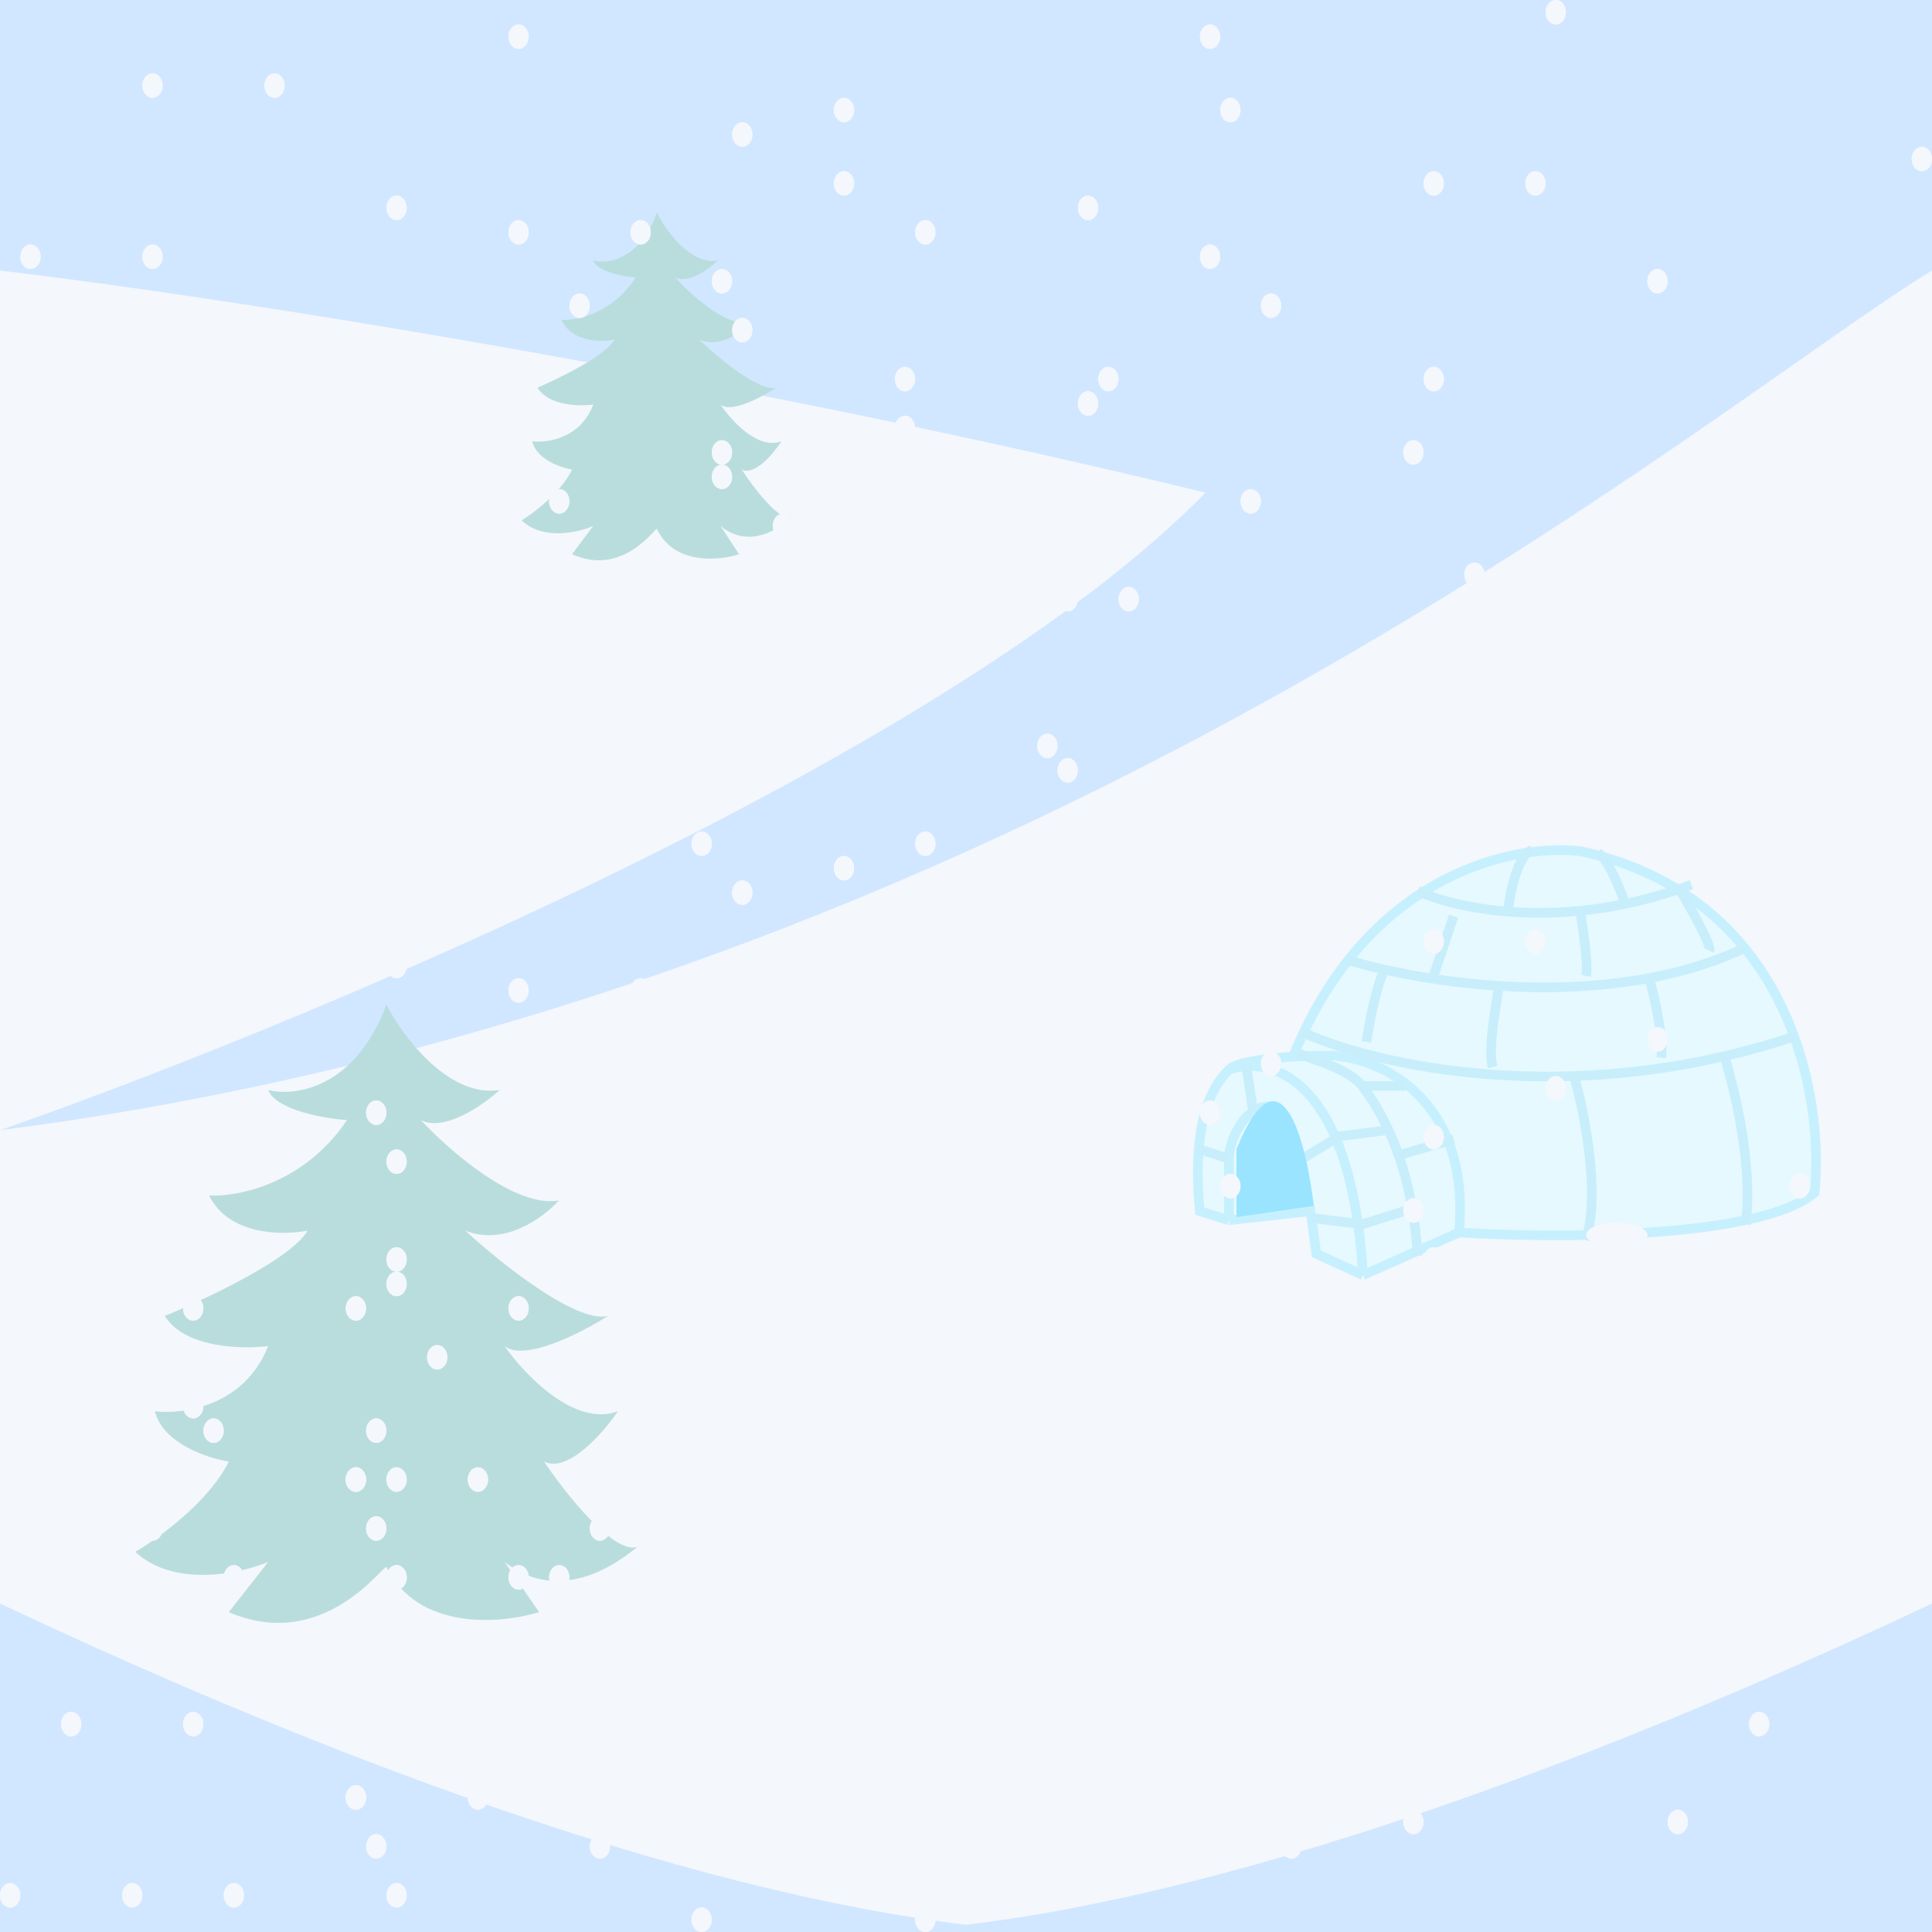 <svg width="100" height="100" viewBox="0 0 100 100" fill="none" xmlns="http://www.w3.org/2000/svg">
<path d="M0 0H100V100H0V0Z" fill="#D1E7FF"/>
<path d="M100 38.5C83.73 27.917 25.9 17.123 0 14V100L100 99.5V38.5Z" fill="#F4F7FC"/>
<path d="M98.039 50L0 58.5C17.167 52.5 54.2 36.9 65 22.5L93 34.5C93 53.5 91.177 43.5 98.039 50Z" fill="#D1E7FF"/>
<path d="M0 58.5C52.766 51.676 88.653 20.93 100 14V100H0V58.5Z" fill="#F4F7FC"/>
<path d="M44.118 100C55.392 100 74.51 95.017 100 83V100H44.118Z" fill="#D1E7FF"/>
<path d="M55.882 100C44.608 100 25.49 95.017 0 83V100H55.882Z" fill="#D1E7FF"/>
<path d="M37.157 13.485C35.729 13.719 34.458 11.926 34 11C33.122 13.456 31.438 13.68 30.706 13.485C30.925 14.07 32.261 14.313 32.902 14.362C31.694 16.233 29.837 16.603 29.059 16.555C29.608 17.724 31.118 17.724 31.804 17.578C31.365 18.396 28.967 19.576 27.823 20.063C28.372 20.998 29.974 21.037 30.706 20.94C30.047 22.694 28.327 22.938 27.549 22.84C27.769 23.776 29.013 24.204 29.608 24.302C29.059 25.471 27.64 26.543 27 26.933C28.098 27.985 29.928 27.566 30.706 27.225L29.608 28.687C32.216 29.857 33.863 27.372 34 27.372C34.878 29.243 37.203 29.028 38.255 28.687L37.294 27.225C39.078 28.687 40.926 26.804 41 26.787C40.341 27.021 38.987 25.228 38.392 24.302C39.051 24.653 40.039 23.474 40.451 22.84C39.243 23.308 37.843 21.768 37.294 20.94C37.843 21.408 39.444 20.55 40.176 20.063C39.298 20.297 37.157 18.504 36.196 17.578C37.294 18.046 38.392 17.188 38.804 16.701C37.596 16.935 35.739 15.239 34.961 14.362C35.62 14.713 36.699 13.924 37.157 13.485Z" fill="#B9DDDD"/>
<path d="M75.523 63.791L70.547 66L68.134 64.895L67.832 62.686L63.609 63.16L62.101 62.686C61.708 58.577 62.511 56.418 63.609 55.379C63.729 55.182 64.576 54.83 66.927 54.694C70.788 45.144 78.489 43.63 81.858 44.066C92.716 46.465 94.425 56.848 93.922 61.739C91.027 64.138 80.45 64.106 75.523 63.791Z" fill="#E6F9FF"/>
<path d="M70.547 66L75.523 63.791M70.547 66L68.134 64.895L67.832 62.686M70.547 66C69.943 55.649 65.67 54.606 63.609 55.379M75.523 63.791C80.45 64.106 91.027 64.138 93.922 61.739C94.425 56.848 92.716 46.465 81.858 44.066C78.489 43.63 70.788 45.144 66.927 54.694M75.523 63.791C76.127 56.848 71.451 54.797 69.038 54.639C68.228 54.639 67.528 54.659 66.927 54.694M63.609 63.16L62.101 62.686C61.708 58.577 62.511 56.418 63.609 55.379M63.609 63.16L67.832 62.686M63.609 63.16V60.004C63.609 58.11 66.173 55.112 67.229 59.688L67.832 62.686M63.609 55.379C63.729 55.182 64.576 54.83 66.927 54.694" stroke="#C7F0FE" stroke-width="0.5"/>
<path d="M73.372 46.116C74.266 46.534 75.905 47.015 78.045 47.185M87.548 45.791C87.339 45.869 87.131 45.943 86.925 46.014M84.121 46.785C83.861 46.02 83.217 44.423 82.719 44.163M84.121 46.785C83.314 46.953 82.534 47.069 81.784 47.143M84.121 46.785C85.026 46.597 85.964 46.344 86.925 46.014M78.045 47.185C78.149 46.232 78.544 44.261 79.291 44M78.045 47.185C79.166 47.274 80.424 47.278 81.784 47.143M81.784 47.143C81.94 48.049 82.22 49.991 82.096 50.512M86.925 46.014C87.496 46.971 88.607 48.949 88.482 49.209M69.789 49.698C70.314 49.858 70.941 50.026 71.651 50.186M90.352 49.047C88.781 49.795 87.09 50.303 85.367 50.627M85.367 50.627C85.626 51.565 86.115 53.702 85.99 54.744M85.367 50.627C82.742 51.12 80.042 51.187 77.578 51.029M77.578 51.029C77.578 51.326 76.955 54.256 77.266 55.233M77.578 51.029C76.366 50.951 75.212 50.819 74.151 50.657M70.724 53.93C70.875 53.008 71.147 51.358 71.651 50.186M71.651 50.186C72.4 50.355 73.241 50.517 74.151 50.657M74.151 50.657L75.241 47.419M67.452 53.442C69.84 54.531 74.99 55.917 81.472 55.696M93 53.605C91.736 54.031 90.487 54.382 89.261 54.667M89.261 54.667C89.417 55.233 90.819 59.791 90.352 63.372M89.261 54.667C86.528 55.304 83.906 55.613 81.472 55.696M81.472 55.696C81.992 57.495 82.843 61.712 82.096 64.186M67.167 54.5C67.686 54.772 69.78 55.271 70.505 56.209M73.372 65C73.323 64.127 73.228 63.314 73.098 62.558M71.867 58.488L69.322 58.814L67.452 59.953M71.867 58.488C72.053 58.891 72.229 59.325 72.391 59.791M71.867 58.488C71.445 57.571 70.973 56.816 70.505 56.209M72.391 59.791L75.241 58.977M72.391 59.791C72.677 60.611 72.921 61.532 73.098 62.558M70.505 56.209H72.735M73.098 62.558L70.505 63.372L67.92 63.047M64.493 55.07L64.87 57.588M62 59.465L63.558 59.953" stroke="#C8EEFB" stroke-width="0.5"/>
<path d="M64 59.483C66.286 53.857 67.619 59.093 68 62.414L64 63V59.483Z" fill="#9AE4FF"/>
<path d="M25.863 56.418C23.212 56.834 20.85 53.646 20 52C18.369 56.366 15.242 56.764 13.882 56.418C14.29 57.457 16.771 57.89 17.961 57.977C15.718 61.303 12.268 61.962 10.823 61.875C11.843 63.954 14.647 63.954 15.922 63.694C15.106 65.149 10.654 67.245 8.529 68.112C9.549 69.775 12.523 69.844 13.882 69.671C12.659 72.789 9.464 73.222 8.02 73.049C8.427 74.712 10.739 75.475 11.843 75.648C10.823 77.727 8.19 79.632 7 80.325C9.039 82.196 12.438 81.451 13.882 80.845L11.843 83.444C16.686 85.523 19.745 81.105 20 81.105C21.631 84.431 25.948 84.05 27.902 83.444L26.118 80.845C29.431 83.444 32.862 80.097 33 80.066C31.776 80.481 29.261 77.294 28.157 75.648C29.38 76.271 31.216 74.175 31.98 73.049C29.737 73.881 27.137 71.143 26.118 69.671C27.137 70.502 30.111 68.978 31.471 68.112C29.839 68.528 25.863 65.34 24.078 63.694C26.118 64.525 28.157 63.001 28.922 62.135C26.678 62.55 23.229 59.536 21.784 57.977C23.008 58.601 25.013 57.197 25.863 56.418Z" fill="#B9DDDD"/>
<ellipse cx="7.895" cy="60.127" rx="0.526" ry="0.633" fill="#F4F7FC"/>
<ellipse cx="7.895" cy="60.127" rx="0.526" ry="0.633" fill="#F4F7FC"/>
<ellipse cx="11.053" cy="74.051" rx="0.526" ry="0.633" fill="#F4F7FC"/>
<ellipse cx="11.053" cy="74.051" rx="0.526" ry="0.633" fill="#F4F7FC"/>
<ellipse cx="26.842" cy="67.722" rx="0.526" ry="0.633" fill="#F4F7FC"/>
<ellipse cx="26.842" cy="67.722" rx="0.526" ry="0.633" fill="#F4F7FC"/>
<ellipse cx="20.526" cy="81.645" rx="0.526" ry="0.633" fill="#F4F7FC"/>
<ellipse cx="20.526" cy="81.645" rx="0.526" ry="0.633" fill="#F4F7FC"/>
<ellipse cx="3.684" cy="89.24" rx="0.526" ry="0.633" fill="#F4F7FC"/>
<ellipse cx="3.684" cy="89.24" rx="0.526" ry="0.633" fill="#F4F7FC"/>
<ellipse cx="1.579" cy="79.114" rx="0.526" ry="0.633" fill="#F4F7FC"/>
<ellipse cx="1.579" cy="79.114" rx="0.526" ry="0.633" fill="#F4F7FC"/>
<ellipse cx="1.579" cy="68.987" rx="0.526" ry="0.633" fill="#F4F7FC"/>
<ellipse cx="1.579" cy="68.987" rx="0.526" ry="0.633" fill="#F4F7FC"/>
<ellipse cx="18.421" cy="93.038" rx="0.526" ry="0.633" fill="#F4F7FC"/>
<ellipse cx="18.421" cy="93.038" rx="0.526" ry="0.633" fill="#F4F7FC"/>
<ellipse cx="10" cy="84.177" rx="0.526" ry="0.633" fill="#F4F7FC"/>
<ellipse cx="10" cy="84.177" rx="0.526" ry="0.633" fill="#F4F7FC"/>
<ellipse cx="0.526" cy="98.101" rx="0.526" ry="0.633" fill="#F4F7FC"/>
<ellipse cx="0.526" cy="98.101" rx="0.526" ry="0.633" fill="#F4F7FC"/>
<ellipse cx="12.105" cy="98.101" rx="0.526" ry="0.633" fill="#F4F7FC"/>
<ellipse cx="12.105" cy="98.101" rx="0.526" ry="0.633" fill="#F4F7FC"/>
<ellipse cx="18.421" cy="93.038" rx="0.526" ry="0.633" fill="#F4F7FC"/>
<ellipse cx="18.421" cy="93.038" rx="0.526" ry="0.633" fill="#F4F7FC"/>
<ellipse cx="14.21" cy="60.127" rx="0.526" ry="0.633" fill="#F4F7FC"/>
<ellipse cx="14.21" cy="60.127" rx="0.526" ry="0.633" fill="#F4F7FC"/>
<ellipse cx="19.474" cy="74.051" rx="0.526" ry="0.633" fill="#F4F7FC"/>
<ellipse cx="19.474" cy="74.051" rx="0.526" ry="0.633" fill="#F4F7FC"/>
<ellipse cx="33.158" cy="67.722" rx="0.526" ry="0.633" fill="#F4F7FC"/>
<ellipse cx="33.158" cy="67.722" rx="0.526" ry="0.633" fill="#F4F7FC"/>
<ellipse cx="26.842" cy="81.645" rx="0.526" ry="0.633" fill="#F4F7FC"/>
<ellipse cx="26.842" cy="81.645" rx="0.526" ry="0.633" fill="#F4F7FC"/>
<ellipse cx="10" cy="89.24" rx="0.526" ry="0.633" fill="#F4F7FC"/>
<ellipse cx="10" cy="89.24" rx="0.526" ry="0.633" fill="#F4F7FC"/>
<ellipse cx="7.895" cy="79.114" rx="0.526" ry="0.633" fill="#F4F7FC"/>
<ellipse cx="7.895" cy="79.114" rx="0.526" ry="0.633" fill="#F4F7FC"/>
<ellipse cx="7.895" cy="68.987" rx="0.526" ry="0.633" fill="#F4F7FC"/>
<ellipse cx="7.895" cy="68.987" rx="0.526" ry="0.633" fill="#F4F7FC"/>
<ellipse cx="18.421" cy="84.177" rx="0.526" ry="0.633" fill="#F4F7FC"/>
<ellipse cx="18.421" cy="84.177" rx="0.526" ry="0.633" fill="#F4F7FC"/>
<ellipse cx="6.842" cy="98.101" rx="0.526" ry="0.633" fill="#F4F7FC"/>
<ellipse cx="6.842" cy="98.101" rx="0.526" ry="0.633" fill="#F4F7FC"/>
<ellipse cx="20.526" cy="98.101" rx="0.526" ry="0.633" fill="#F4F7FC"/>
<ellipse cx="20.526" cy="98.101" rx="0.526" ry="0.633" fill="#F4F7FC"/>
<ellipse cx="24.737" cy="93.038" rx="0.526" ry="0.633" fill="#F4F7FC"/>
<ellipse cx="24.737" cy="93.038" rx="0.526" ry="0.633" fill="#F4F7FC"/>
<ellipse cx="26.842" cy="57.595" rx="0.526" ry="0.633" fill="#F4F7FC"/>
<ellipse cx="26.842" cy="57.595" rx="0.526" ry="0.633" fill="#F4F7FC"/>
<ellipse cx="30" cy="71.519" rx="0.526" ry="0.633" fill="#F4F7FC"/>
<ellipse cx="30" cy="71.519" rx="0.526" ry="0.633" fill="#F4F7FC"/>
<ellipse cx="43.684" cy="65.19" rx="0.526" ry="0.633" fill="#F4F7FC"/>
<ellipse cx="43.684" cy="65.19" rx="0.526" ry="0.633" fill="#F4F7FC"/>
<ellipse cx="37.368" cy="79.114" rx="0.526" ry="0.633" fill="#F4F7FC"/>
<ellipse cx="37.368" cy="79.114" rx="0.526" ry="0.633" fill="#F4F7FC"/>
<ellipse cx="22.631" cy="86.709" rx="0.526" ry="0.633" fill="#F4F7FC"/>
<ellipse cx="22.631" cy="86.709" rx="0.526" ry="0.633" fill="#F4F7FC"/>
<ellipse cx="20.526" cy="76.582" rx="0.526" ry="0.633" fill="#F4F7FC"/>
<ellipse cx="20.526" cy="76.582" rx="0.526" ry="0.633" fill="#F4F7FC"/>
<ellipse cx="20.526" cy="66.456" rx="0.526" ry="0.633" fill="#F4F7FC"/>
<ellipse cx="20.526" cy="66.456" rx="0.526" ry="0.633" fill="#F4F7FC"/>
<ellipse cx="28.947" cy="81.645" rx="0.526" ry="0.633" fill="#F4F7FC"/>
<ellipse cx="28.947" cy="81.645" rx="0.526" ry="0.633" fill="#F4F7FC"/>
<ellipse cx="19.474" cy="95.57" rx="0.526" ry="0.633" fill="#F4F7FC"/>
<ellipse cx="19.474" cy="95.57" rx="0.526" ry="0.633" fill="#F4F7FC"/>
<ellipse cx="31.053" cy="95.57" rx="0.526" ry="0.633" fill="#F4F7FC"/>
<ellipse cx="31.053" cy="95.57" rx="0.526" ry="0.633" fill="#F4F7FC"/>
<ellipse cx="35.263" cy="90.506" rx="0.526" ry="0.633" fill="#F4F7FC"/>
<ellipse cx="35.263" cy="90.506" rx="0.526" ry="0.633" fill="#F4F7FC"/>
<ellipse cx="43.684" cy="61.392" rx="0.526" ry="0.633" fill="#F4F7FC"/>
<ellipse cx="43.684" cy="61.392" rx="0.526" ry="0.633" fill="#F4F7FC"/>
<ellipse cx="46.842" cy="75.316" rx="0.526" ry="0.633" fill="#F4F7FC"/>
<ellipse cx="46.842" cy="75.316" rx="0.526" ry="0.633" fill="#F4F7FC"/>
<ellipse cx="62.632" cy="68.987" rx="0.526" ry="0.633" fill="#F4F7FC"/>
<ellipse cx="62.632" cy="68.987" rx="0.526" ry="0.633" fill="#F4F7FC"/>
<ellipse cx="56.316" cy="82.911" rx="0.526" ry="0.633" fill="#F4F7FC"/>
<ellipse cx="56.316" cy="82.911" rx="0.526" ry="0.633" fill="#F4F7FC"/>
<ellipse cx="39.474" cy="90.506" rx="0.526" ry="0.633" fill="#F4F7FC"/>
<ellipse cx="39.474" cy="90.506" rx="0.526" ry="0.633" fill="#F4F7FC"/>
<ellipse cx="37.368" cy="80.38" rx="0.526" ry="0.633" fill="#F4F7FC"/>
<ellipse cx="37.368" cy="80.38" rx="0.526" ry="0.633" fill="#F4F7FC"/>
<ellipse cx="37.368" cy="70.253" rx="0.526" ry="0.633" fill="#F4F7FC"/>
<ellipse cx="37.368" cy="70.253" rx="0.526" ry="0.633" fill="#F4F7FC"/>
<ellipse cx="45.789" cy="85.443" rx="0.526" ry="0.633" fill="#F4F7FC"/>
<ellipse cx="45.789" cy="85.443" rx="0.526" ry="0.633" fill="#F4F7FC"/>
<ellipse cx="36.316" cy="99.367" rx="0.526" ry="0.633" fill="#F4F7FC"/>
<ellipse cx="36.316" cy="99.367" rx="0.526" ry="0.633" fill="#F4F7FC"/>
<ellipse cx="47.895" cy="99.367" rx="0.526" ry="0.633" fill="#F4F7FC"/>
<ellipse cx="47.895" cy="99.367" rx="0.526" ry="0.633" fill="#F4F7FC"/>
<ellipse cx="54.211" cy="94.304" rx="0.526" ry="0.633" fill="#F4F7FC"/>
<ellipse cx="54.211" cy="94.304" rx="0.526" ry="0.633" fill="#F4F7FC"/>
<ellipse cx="62.632" cy="57.595" rx="0.526" ry="0.633" fill="#F4F7FC"/>
<ellipse cx="62.632" cy="57.595" rx="0.526" ry="0.633" fill="#F4F7FC"/>
<ellipse cx="65.79" cy="71.519" rx="0.526" ry="0.633" fill="#F4F7FC"/>
<ellipse cx="65.79" cy="71.519" rx="0.526" ry="0.633" fill="#F4F7FC"/>
<ellipse cx="79.474" cy="65.19" rx="0.526" ry="0.633" fill="#F4F7FC"/>
<ellipse cx="79.474" cy="65.19" rx="0.526" ry="0.633" fill="#F4F7FC"/>
<ellipse cx="73.158" cy="79.114" rx="0.526" ry="0.633" fill="#F4F7FC"/>
<ellipse cx="73.158" cy="79.114" rx="0.526" ry="0.633" fill="#F4F7FC"/>
<ellipse cx="58.421" cy="86.709" rx="0.526" ry="0.633" fill="#F4F7FC"/>
<ellipse cx="58.421" cy="86.709" rx="0.526" ry="0.633" fill="#F4F7FC"/>
<ellipse cx="56.316" cy="76.582" rx="0.526" ry="0.633" fill="#F4F7FC"/>
<ellipse cx="56.316" cy="76.582" rx="0.526" ry="0.633" fill="#F4F7FC"/>
<ellipse cx="56.316" cy="66.456" rx="0.526" ry="0.633" fill="#F4F7FC"/>
<ellipse cx="56.316" cy="66.456" rx="0.526" ry="0.633" fill="#F4F7FC"/>
<ellipse cx="64.737" cy="81.645" rx="0.526" ry="0.633" fill="#F4F7FC"/>
<ellipse cx="64.737" cy="81.645" rx="0.526" ry="0.633" fill="#F4F7FC"/>
<ellipse cx="55.263" cy="95.57" rx="0.526" ry="0.633" fill="#F4F7FC"/>
<ellipse cx="55.263" cy="95.57" rx="0.526" ry="0.633" fill="#F4F7FC"/>
<ellipse cx="66.842" cy="95.57" rx="0.526" ry="0.633" fill="#F4F7FC"/>
<ellipse cx="66.842" cy="95.57" rx="0.526" ry="0.633" fill="#F4F7FC"/>
<ellipse cx="71.053" cy="90.506" rx="0.526" ry="0.633" fill="#F4F7FC"/>
<ellipse cx="71.053" cy="90.506" rx="0.526" ry="0.633" fill="#F4F7FC"/>
<ellipse cx="80.526" cy="56.329" rx="0.526" ry="0.633" fill="#F4F7FC"/>
<ellipse cx="80.526" cy="56.329" rx="0.526" ry="0.633" fill="#F4F7FC"/>
<ellipse cx="85.79" cy="70.253" rx="0.526" ry="0.633" fill="#F4F7FC"/>
<ellipse cx="85.79" cy="70.253" rx="0.526" ry="0.633" fill="#F4F7FC"/>
<ellipse cx="99.474" cy="63.924" rx="0.526" ry="0.633" fill="#F4F7FC"/>
<ellipse cx="99.474" cy="63.924" rx="0.526" ry="0.633" fill="#F4F7FC"/>
<ellipse cx="93.158" cy="77.848" rx="0.526" ry="0.633" fill="#F4F7FC"/>
<ellipse cx="93.158" cy="77.848" rx="0.526" ry="0.633" fill="#F4F7FC"/>
<ellipse cx="76.316" cy="85.443" rx="0.526" ry="0.633" fill="#F4F7FC"/>
<ellipse cx="76.316" cy="85.443" rx="0.526" ry="0.633" fill="#F4F7FC"/>
<ellipse cx="74.21" cy="75.316" rx="0.526" ry="0.633" fill="#F4F7FC"/>
<ellipse cx="74.21" cy="75.316" rx="0.526" ry="0.633" fill="#F4F7FC"/>
<ellipse cx="74.21" cy="65.19" rx="0.526" ry="0.633" fill="#F4F7FC"/>
<ellipse cx="74.21" cy="65.19" rx="0.526" ry="0.633" fill="#F4F7FC"/>
<ellipse cx="83.684" cy="80.38" rx="1.579" ry="0.633" fill="#F4F7FC"/>
<ellipse cx="83.684" cy="80.38" rx="1.579" ry="0.633" fill="#F4F7FC"/>
<ellipse cx="73.158" cy="94.304" rx="0.526" ry="0.633" fill="#F4F7FC"/>
<ellipse cx="73.158" cy="94.304" rx="0.526" ry="0.633" fill="#F4F7FC"/>
<ellipse cx="86.842" cy="94.304" rx="0.526" ry="0.633" fill="#F4F7FC"/>
<ellipse cx="86.842" cy="94.304" rx="0.526" ry="0.633" fill="#F4F7FC"/>
<ellipse cx="91.053" cy="89.24" rx="0.526" ry="0.633" fill="#F4F7FC"/>
<ellipse cx="91.053" cy="89.24" rx="0.526" ry="0.633" fill="#F4F7FC"/>
<ellipse cx="44.737" cy="53.797" rx="0.526" ry="0.633" fill="#F4F7FC"/>
<ellipse cx="44.737" cy="53.797" rx="0.526" ry="0.633" fill="#F4F7FC"/>
<ellipse cx="47.895" cy="67.722" rx="0.526" ry="0.633" fill="#F4F7FC"/>
<ellipse cx="47.895" cy="67.722" rx="0.526" ry="0.633" fill="#F4F7FC"/>
<ellipse cx="63.684" cy="61.392" rx="0.526" ry="0.633" fill="#F4F7FC"/>
<ellipse cx="63.684" cy="61.392" rx="0.526" ry="0.633" fill="#F4F7FC"/>
<ellipse cx="57.368" cy="75.316" rx="0.526" ry="0.633" fill="#F4F7FC"/>
<ellipse cx="57.368" cy="75.316" rx="0.526" ry="0.633" fill="#F4F7FC"/>
<ellipse cx="40.526" cy="82.911" rx="0.526" ry="0.633" fill="#F4F7FC"/>
<ellipse cx="40.526" cy="82.911" rx="0.526" ry="0.633" fill="#F4F7FC"/>
<ellipse cx="38.421" cy="72.785" rx="0.526" ry="0.633" fill="#F4F7FC"/>
<ellipse cx="38.421" cy="72.785" rx="0.526" ry="0.633" fill="#F4F7FC"/>
<ellipse cx="38.421" cy="62.658" rx="0.526" ry="0.633" fill="#F4F7FC"/>
<ellipse cx="38.421" cy="62.658" rx="0.526" ry="0.633" fill="#F4F7FC"/>
<ellipse cx="46.842" cy="77.848" rx="0.526" ry="0.633" fill="#F4F7FC"/>
<ellipse cx="46.842" cy="77.848" rx="0.526" ry="0.633" fill="#F4F7FC"/>
<ellipse cx="37.368" cy="91.772" rx="0.526" ry="0.633" fill="#F4F7FC"/>
<ellipse cx="37.368" cy="91.772" rx="0.526" ry="0.633" fill="#F4F7FC"/>
<ellipse cx="50" cy="91.772" rx="1.579" ry="0.633" fill="#F4F7FC"/>
<ellipse cx="50" cy="91.772" rx="1.579" ry="0.633" fill="#F4F7FC"/>
<ellipse cx="55.263" cy="86.709" rx="0.526" ry="0.633" fill="#F4F7FC"/>
<ellipse cx="55.263" cy="86.709" rx="0.526" ry="0.633" fill="#F4F7FC"/>
<ellipse cx="7.895" cy="4.43" rx="0.526" ry="0.633" fill="#F4F7FC"/>
<ellipse cx="7.895" cy="4.43" rx="0.526" ry="0.633" fill="#F4F7FC"/>
<ellipse cx="11.053" cy="18.354" rx="0.526" ry="0.633" fill="#F4F7FC"/>
<ellipse cx="11.053" cy="18.354" rx="0.526" ry="0.633" fill="#F4F7FC"/>
<ellipse cx="26.842" cy="12.025" rx="0.526" ry="0.633" fill="#F4F7FC"/>
<ellipse cx="26.842" cy="12.025" rx="0.526" ry="0.633" fill="#F4F7FC"/>
<ellipse cx="20.526" cy="25.949" rx="0.526" ry="0.633" fill="#F4F7FC"/>
<ellipse cx="20.526" cy="25.949" rx="0.526" ry="0.633" fill="#F4F7FC"/>
<ellipse cx="3.684" cy="33.544" rx="0.526" ry="0.633" fill="#F4F7FC"/>
<ellipse cx="3.684" cy="33.544" rx="0.526" ry="0.633" fill="#F4F7FC"/>
<ellipse cx="1.579" cy="23.418" rx="0.526" ry="0.633" fill="#F4F7FC"/>
<ellipse cx="1.579" cy="23.418" rx="0.526" ry="0.633" fill="#F4F7FC"/>
<ellipse cx="1.579" cy="13.291" rx="0.526" ry="0.633" fill="#F4F7FC"/>
<ellipse cx="1.579" cy="13.291" rx="0.526" ry="0.633" fill="#F4F7FC"/>
<ellipse cx="18.421" cy="37.342" rx="0.526" ry="0.633" fill="#F4F7FC"/>
<ellipse cx="18.421" cy="37.342" rx="0.526" ry="0.633" fill="#F4F7FC"/>
<ellipse cx="10" cy="28.481" rx="0.526" ry="0.633" fill="#F4F7FC"/>
<ellipse cx="10" cy="28.481" rx="0.526" ry="0.633" fill="#F4F7FC"/>
<ellipse cx="0.526" cy="42.405" rx="0.526" ry="0.633" fill="#F4F7FC"/>
<ellipse cx="0.526" cy="42.405" rx="0.526" ry="0.633" fill="#F4F7FC"/>
<ellipse cx="12.105" cy="42.405" rx="0.526" ry="0.633" fill="#F4F7FC"/>
<ellipse cx="12.105" cy="42.405" rx="0.526" ry="0.633" fill="#F4F7FC"/>
<ellipse cx="18.421" cy="37.342" rx="0.526" ry="0.633" fill="#F4F7FC"/>
<ellipse cx="18.421" cy="37.342" rx="0.526" ry="0.633" fill="#F4F7FC"/>
<ellipse cx="14.21" cy="4.43" rx="0.526" ry="0.633" fill="#F4F7FC"/>
<ellipse cx="14.21" cy="4.43" rx="0.526" ry="0.633" fill="#F4F7FC"/>
<ellipse cx="19.474" cy="18.354" rx="0.526" ry="0.633" fill="#F4F7FC"/>
<ellipse cx="19.474" cy="18.354" rx="0.526" ry="0.633" fill="#F4F7FC"/>
<ellipse cx="33.158" cy="12.025" rx="0.526" ry="0.633" fill="#F4F7FC"/>
<ellipse cx="33.158" cy="12.025" rx="0.526" ry="0.633" fill="#F4F7FC"/>
<ellipse cx="26.842" cy="25.949" rx="0.526" ry="0.633" fill="#F4F7FC"/>
<ellipse cx="26.842" cy="25.949" rx="0.526" ry="0.633" fill="#F4F7FC"/>
<ellipse cx="10" cy="33.544" rx="0.526" ry="0.633" fill="#F4F7FC"/>
<ellipse cx="10" cy="33.544" rx="0.526" ry="0.633" fill="#F4F7FC"/>
<ellipse cx="7.895" cy="23.418" rx="0.526" ry="0.633" fill="#F4F7FC"/>
<ellipse cx="7.895" cy="23.418" rx="0.526" ry="0.633" fill="#F4F7FC"/>
<ellipse cx="7.895" cy="13.291" rx="0.526" ry="0.633" fill="#F4F7FC"/>
<ellipse cx="7.895" cy="13.291" rx="0.526" ry="0.633" fill="#F4F7FC"/>
<ellipse cx="18.421" cy="28.481" rx="0.526" ry="0.633" fill="#F4F7FC"/>
<ellipse cx="18.421" cy="28.481" rx="0.526" ry="0.633" fill="#F4F7FC"/>
<ellipse cx="6.842" cy="42.405" rx="0.526" ry="0.633" fill="#F4F7FC"/>
<ellipse cx="6.842" cy="42.405" rx="0.526" ry="0.633" fill="#F4F7FC"/>
<ellipse cx="20.526" cy="42.405" rx="0.526" ry="0.633" fill="#F4F7FC"/>
<ellipse cx="20.526" cy="42.405" rx="0.526" ry="0.633" fill="#F4F7FC"/>
<ellipse cx="24.737" cy="37.342" rx="0.526" ry="0.633" fill="#F4F7FC"/>
<ellipse cx="24.737" cy="37.342" rx="0.526" ry="0.633" fill="#F4F7FC"/>
<ellipse cx="26.842" cy="1.899" rx="0.526" ry="0.633" fill="#F4F7FC"/>
<ellipse cx="26.842" cy="1.899" rx="0.526" ry="0.633" fill="#F4F7FC"/>
<ellipse cx="30" cy="15.823" rx="0.526" ry="0.633" fill="#F4F7FC"/>
<ellipse cx="30" cy="15.823" rx="0.526" ry="0.633" fill="#F4F7FC"/>
<ellipse cx="43.684" cy="9.494" rx="0.526" ry="0.633" fill="#F4F7FC"/>
<ellipse cx="43.684" cy="9.494" rx="0.526" ry="0.633" fill="#F4F7FC"/>
<ellipse cx="37.368" cy="23.418" rx="0.526" ry="0.633" fill="#F4F7FC"/>
<ellipse cx="37.368" cy="23.418" rx="0.526" ry="0.633" fill="#F4F7FC"/>
<ellipse cx="22.631" cy="31.013" rx="0.526" ry="0.633" fill="#F4F7FC"/>
<ellipse cx="22.631" cy="31.013" rx="0.526" ry="0.633" fill="#F4F7FC"/>
<ellipse cx="20.526" cy="20.886" rx="0.526" ry="0.633" fill="#F4F7FC"/>
<ellipse cx="20.526" cy="20.886" rx="0.526" ry="0.633" fill="#F4F7FC"/>
<ellipse cx="20.526" cy="10.759" rx="0.526" ry="0.633" fill="#F4F7FC"/>
<ellipse cx="20.526" cy="10.759" rx="0.526" ry="0.633" fill="#F4F7FC"/>
<ellipse cx="28.947" cy="25.949" rx="0.526" ry="0.633" fill="#F4F7FC"/>
<ellipse cx="28.947" cy="25.949" rx="0.526" ry="0.633" fill="#F4F7FC"/>
<ellipse cx="19.474" cy="39.873" rx="0.526" ry="0.633" fill="#F4F7FC"/>
<ellipse cx="19.474" cy="39.873" rx="0.526" ry="0.633" fill="#F4F7FC"/>
<ellipse cx="31.053" cy="39.873" rx="0.526" ry="0.633" fill="#F4F7FC"/>
<ellipse cx="31.053" cy="39.873" rx="0.526" ry="0.633" fill="#F4F7FC"/>
<ellipse cx="35.263" cy="34.81" rx="0.526" ry="0.633" fill="#F4F7FC"/>
<ellipse cx="35.263" cy="34.81" rx="0.526" ry="0.633" fill="#F4F7FC"/>
<ellipse cx="43.684" cy="5.696" rx="0.526" ry="0.633" fill="#F4F7FC"/>
<ellipse cx="43.684" cy="5.696" rx="0.526" ry="0.633" fill="#F4F7FC"/>
<ellipse cx="46.842" cy="19.62" rx="0.526" ry="0.633" fill="#F4F7FC"/>
<ellipse cx="46.842" cy="19.62" rx="0.526" ry="0.633" fill="#F4F7FC"/>
<ellipse cx="62.632" cy="13.291" rx="0.526" ry="0.633" fill="#F4F7FC"/>
<ellipse cx="62.632" cy="13.291" rx="0.526" ry="0.633" fill="#F4F7FC"/>
<ellipse cx="56.316" cy="27.215" rx="0.526" ry="0.633" fill="#F4F7FC"/>
<ellipse cx="56.316" cy="27.215" rx="0.526" ry="0.633" fill="#F4F7FC"/>
<ellipse cx="39.474" cy="34.81" rx="0.526" ry="0.633" fill="#F4F7FC"/>
<ellipse cx="39.474" cy="34.81" rx="0.526" ry="0.633" fill="#F4F7FC"/>
<ellipse cx="37.368" cy="24.683" rx="0.526" ry="0.633" fill="#F4F7FC"/>
<ellipse cx="37.368" cy="24.683" rx="0.526" ry="0.633" fill="#F4F7FC"/>
<ellipse cx="37.368" cy="14.557" rx="0.526" ry="0.633" fill="#F4F7FC"/>
<ellipse cx="37.368" cy="14.557" rx="0.526" ry="0.633" fill="#F4F7FC"/>
<ellipse cx="45.789" cy="29.747" rx="0.526" ry="0.633" fill="#F4F7FC"/>
<ellipse cx="45.789" cy="29.747" rx="0.526" ry="0.633" fill="#F4F7FC"/>
<ellipse cx="36.316" cy="43.671" rx="0.526" ry="0.633" fill="#F4F7FC"/>
<ellipse cx="36.316" cy="43.671" rx="0.526" ry="0.633" fill="#F4F7FC"/>
<ellipse cx="47.895" cy="43.671" rx="0.526" ry="0.633" fill="#F4F7FC"/>
<ellipse cx="47.895" cy="43.671" rx="0.526" ry="0.633" fill="#F4F7FC"/>
<ellipse cx="54.211" cy="38.608" rx="0.526" ry="0.633" fill="#F4F7FC"/>
<ellipse cx="54.211" cy="38.608" rx="0.526" ry="0.633" fill="#F4F7FC"/>
<ellipse cx="62.632" cy="1.899" rx="0.526" ry="0.633" fill="#F4F7FC"/>
<ellipse cx="62.632" cy="1.899" rx="0.526" ry="0.633" fill="#F4F7FC"/>
<ellipse cx="65.79" cy="15.823" rx="0.526" ry="0.633" fill="#F4F7FC"/>
<ellipse cx="65.79" cy="15.823" rx="0.526" ry="0.633" fill="#F4F7FC"/>
<ellipse cx="79.474" cy="9.494" rx="0.526" ry="0.633" fill="#F4F7FC"/>
<ellipse cx="79.474" cy="9.494" rx="0.526" ry="0.633" fill="#F4F7FC"/>
<ellipse cx="73.158" cy="23.418" rx="0.526" ry="0.633" fill="#F4F7FC"/>
<ellipse cx="73.158" cy="23.418" rx="0.526" ry="0.633" fill="#F4F7FC"/>
<ellipse cx="58.421" cy="31.013" rx="0.526" ry="0.633" fill="#F4F7FC"/>
<ellipse cx="58.421" cy="31.013" rx="0.526" ry="0.633" fill="#F4F7FC"/>
<ellipse cx="56.316" cy="20.886" rx="0.526" ry="0.633" fill="#F4F7FC"/>
<ellipse cx="56.316" cy="20.886" rx="0.526" ry="0.633" fill="#F4F7FC"/>
<ellipse cx="56.316" cy="10.759" rx="0.526" ry="0.633" fill="#F4F7FC"/>
<ellipse cx="56.316" cy="10.759" rx="0.526" ry="0.633" fill="#F4F7FC"/>
<ellipse cx="64.737" cy="25.949" rx="0.526" ry="0.633" fill="#F4F7FC"/>
<ellipse cx="64.737" cy="25.949" rx="0.526" ry="0.633" fill="#F4F7FC"/>
<ellipse cx="55.263" cy="39.873" rx="0.526" ry="0.633" fill="#F4F7FC"/>
<ellipse cx="55.263" cy="39.873" rx="0.526" ry="0.633" fill="#F4F7FC"/>
<ellipse cx="66.842" cy="39.873" rx="0.526" ry="0.633" fill="#F4F7FC"/>
<ellipse cx="66.842" cy="39.873" rx="0.526" ry="0.633" fill="#F4F7FC"/>
<ellipse cx="71.053" cy="34.81" rx="0.526" ry="0.633" fill="#F4F7FC"/>
<ellipse cx="71.053" cy="34.81" rx="0.526" ry="0.633" fill="#F4F7FC"/>
<ellipse cx="80.526" cy="0.633" rx="0.526" ry="0.633" fill="#F4F7FC"/>
<ellipse cx="80.526" cy="0.633" rx="0.526" ry="0.633" fill="#F4F7FC"/>
<ellipse cx="85.79" cy="14.557" rx="0.526" ry="0.633" fill="#F4F7FC"/>
<ellipse cx="85.79" cy="14.557" rx="0.526" ry="0.633" fill="#F4F7FC"/>
<ellipse cx="99.474" cy="8.228" rx="0.526" ry="0.633" fill="#F4F7FC"/>
<ellipse cx="99.474" cy="8.228" rx="0.526" ry="0.633" fill="#F4F7FC"/>
<ellipse cx="93.158" cy="22.152" rx="0.526" ry="0.633" fill="#F4F7FC"/>
<ellipse cx="93.158" cy="22.152" rx="0.526" ry="0.633" fill="#F4F7FC"/>
<ellipse cx="76.316" cy="29.747" rx="0.526" ry="0.633" fill="#F4F7FC"/>
<ellipse cx="76.316" cy="29.747" rx="0.526" ry="0.633" fill="#F4F7FC"/>
<ellipse cx="74.21" cy="19.62" rx="0.526" ry="0.633" fill="#F4F7FC"/>
<ellipse cx="74.21" cy="19.62" rx="0.526" ry="0.633" fill="#F4F7FC"/>
<ellipse cx="74.21" cy="9.494" rx="0.526" ry="0.633" fill="#F4F7FC"/>
<ellipse cx="74.21" cy="9.494" rx="0.526" ry="0.633" fill="#F4F7FC"/>
<ellipse cx="73.158" cy="38.608" rx="0.526" ry="0.633" fill="#F4F7FC"/>
<ellipse cx="73.158" cy="38.608" rx="0.526" ry="0.633" fill="#F4F7FC"/>
<ellipse cx="86.842" cy="38.608" rx="0.526" ry="0.633" fill="#F4F7FC"/>
<ellipse cx="86.842" cy="38.608" rx="0.526" ry="0.633" fill="#F4F7FC"/>
<ellipse cx="91.053" cy="33.544" rx="0.526" ry="0.633" fill="#F4F7FC"/>
<ellipse cx="91.053" cy="33.544" rx="0.526" ry="0.633" fill="#F4F7FC"/>
<ellipse cx="47.895" cy="12.025" rx="0.526" ry="0.633" fill="#F4F7FC"/>
<ellipse cx="47.895" cy="12.025" rx="0.526" ry="0.633" fill="#F4F7FC"/>
<ellipse cx="63.684" cy="5.696" rx="0.526" ry="0.633" fill="#F4F7FC"/>
<ellipse cx="63.684" cy="5.696" rx="0.526" ry="0.633" fill="#F4F7FC"/>
<ellipse cx="57.368" cy="19.62" rx="0.526" ry="0.633" fill="#F4F7FC"/>
<ellipse cx="57.368" cy="19.62" rx="0.526" ry="0.633" fill="#F4F7FC"/>
<ellipse cx="40.526" cy="27.215" rx="0.526" ry="0.633" fill="#F4F7FC"/>
<ellipse cx="40.526" cy="27.215" rx="0.526" ry="0.633" fill="#F4F7FC"/>
<ellipse cx="38.421" cy="17.089" rx="0.526" ry="0.633" fill="#F4F7FC"/>
<ellipse cx="38.421" cy="17.089" rx="0.526" ry="0.633" fill="#F4F7FC"/>
<ellipse cx="38.421" cy="6.962" rx="0.526" ry="0.633" fill="#F4F7FC"/>
<ellipse cx="38.421" cy="6.962" rx="0.526" ry="0.633" fill="#F4F7FC"/>
<ellipse cx="46.842" cy="22.152" rx="0.526" ry="0.633" fill="#F4F7FC"/>
<ellipse cx="46.842" cy="22.152" rx="0.526" ry="0.633" fill="#F4F7FC"/>
<ellipse cx="37.368" cy="36.076" rx="0.526" ry="0.633" fill="#F4F7FC"/>
<ellipse cx="37.368" cy="36.076" rx="0.526" ry="0.633" fill="#F4F7FC"/>
<ellipse cx="55.263" cy="31.013" rx="0.526" ry="0.633" fill="#F4F7FC"/>
<ellipse cx="55.263" cy="31.013" rx="0.526" ry="0.633" fill="#F4F7FC"/>
<ellipse cx="7.895" cy="43.671" rx="0.526" ry="0.633" fill="#F4F7FC"/>
<ellipse cx="7.895" cy="43.671" rx="0.526" ry="0.633" fill="#F4F7FC"/>
<ellipse cx="11.053" cy="57.595" rx="0.526" ry="0.633" fill="#F4F7FC"/>
<ellipse cx="11.053" cy="57.595" rx="0.526" ry="0.633" fill="#F4F7FC"/>
<ellipse cx="26.842" cy="51.266" rx="0.526" ry="0.633" fill="#F4F7FC"/>
<ellipse cx="26.842" cy="51.266" rx="0.526" ry="0.633" fill="#F4F7FC"/>
<ellipse cx="20.526" cy="65.19" rx="0.526" ry="0.633" fill="#F4F7FC"/>
<ellipse cx="20.526" cy="65.19" rx="0.526" ry="0.633" fill="#F4F7FC"/>
<ellipse cx="3.684" cy="72.785" rx="0.526" ry="0.633" fill="#F4F7FC"/>
<ellipse cx="3.684" cy="72.785" rx="0.526" ry="0.633" fill="#F4F7FC"/>
<ellipse cx="1.579" cy="62.658" rx="0.526" ry="0.633" fill="#F4F7FC"/>
<ellipse cx="1.579" cy="62.658" rx="0.526" ry="0.633" fill="#F4F7FC"/>
<ellipse cx="1.579" cy="52.532" rx="0.526" ry="0.633" fill="#F4F7FC"/>
<ellipse cx="1.579" cy="52.532" rx="0.526" ry="0.633" fill="#F4F7FC"/>
<ellipse cx="18.421" cy="76.582" rx="0.526" ry="0.633" fill="#F4F7FC"/>
<ellipse cx="18.421" cy="76.582" rx="0.526" ry="0.633" fill="#F4F7FC"/>
<ellipse cx="10" cy="67.722" rx="0.526" ry="0.633" fill="#F4F7FC"/>
<ellipse cx="10" cy="67.722" rx="0.526" ry="0.633" fill="#F4F7FC"/>
<ellipse cx="0.526" cy="81.645" rx="0.526" ry="0.633" fill="#F4F7FC"/>
<ellipse cx="0.526" cy="81.645" rx="0.526" ry="0.633" fill="#F4F7FC"/>
<ellipse cx="12.105" cy="81.645" rx="0.526" ry="0.633" fill="#F4F7FC"/>
<ellipse cx="12.105" cy="81.645" rx="0.526" ry="0.633" fill="#F4F7FC"/>
<ellipse cx="18.421" cy="76.582" rx="0.526" ry="0.633" fill="#F4F7FC"/>
<ellipse cx="18.421" cy="76.582" rx="0.526" ry="0.633" fill="#F4F7FC"/>
<ellipse cx="14.21" cy="43.671" rx="0.526" ry="0.633" fill="#F4F7FC"/>
<ellipse cx="14.21" cy="43.671" rx="0.526" ry="0.633" fill="#F4F7FC"/>
<ellipse cx="19.474" cy="57.595" rx="0.526" ry="0.633" fill="#F4F7FC"/>
<ellipse cx="19.474" cy="57.595" rx="0.526" ry="0.633" fill="#F4F7FC"/>
<ellipse cx="33.158" cy="51.266" rx="0.526" ry="0.633" fill="#F4F7FC"/>
<ellipse cx="33.158" cy="51.266" rx="0.526" ry="0.633" fill="#F4F7FC"/>
<ellipse cx="26.842" cy="65.19" rx="0.526" ry="0.633" fill="#F4F7FC"/>
<ellipse cx="26.842" cy="65.19" rx="0.526" ry="0.633" fill="#F4F7FC"/>
<ellipse cx="10" cy="72.785" rx="0.526" ry="0.633" fill="#F4F7FC"/>
<ellipse cx="10" cy="72.785" rx="0.526" ry="0.633" fill="#F4F7FC"/>
<ellipse cx="7.895" cy="62.658" rx="0.526" ry="0.633" fill="#F4F7FC"/>
<ellipse cx="7.895" cy="62.658" rx="0.526" ry="0.633" fill="#F4F7FC"/>
<ellipse cx="7.895" cy="52.532" rx="0.526" ry="0.633" fill="#F4F7FC"/>
<ellipse cx="7.895" cy="52.532" rx="0.526" ry="0.633" fill="#F4F7FC"/>
<ellipse cx="18.421" cy="67.722" rx="0.526" ry="0.633" fill="#F4F7FC"/>
<ellipse cx="18.421" cy="67.722" rx="0.526" ry="0.633" fill="#F4F7FC"/>
<ellipse cx="6.842" cy="81.645" rx="0.526" ry="0.633" fill="#F4F7FC"/>
<ellipse cx="6.842" cy="81.645" rx="0.526" ry="0.633" fill="#F4F7FC"/>
<ellipse cx="20.526" cy="81.645" rx="0.526" ry="0.633" fill="#F4F7FC"/>
<ellipse cx="20.526" cy="81.645" rx="0.526" ry="0.633" fill="#F4F7FC"/>
<ellipse cx="24.737" cy="76.582" rx="0.526" ry="0.633" fill="#F4F7FC"/>
<ellipse cx="24.737" cy="76.582" rx="0.526" ry="0.633" fill="#F4F7FC"/>
<ellipse cx="26.842" cy="41.139" rx="0.526" ry="0.633" fill="#F4F7FC"/>
<ellipse cx="26.842" cy="41.139" rx="0.526" ry="0.633" fill="#F4F7FC"/>
<ellipse cx="30" cy="55.063" rx="0.526" ry="0.633" fill="#F4F7FC"/>
<ellipse cx="30" cy="55.063" rx="0.526" ry="0.633" fill="#F4F7FC"/>
<ellipse cx="43.684" cy="48.734" rx="0.526" ry="0.633" fill="#F4F7FC"/>
<ellipse cx="43.684" cy="48.734" rx="0.526" ry="0.633" fill="#F4F7FC"/>
<ellipse cx="37.368" cy="62.658" rx="0.526" ry="0.633" fill="#F4F7FC"/>
<ellipse cx="37.368" cy="62.658" rx="0.526" ry="0.633" fill="#F4F7FC"/>
<ellipse cx="22.631" cy="70.253" rx="0.526" ry="0.633" fill="#F4F7FC"/>
<ellipse cx="22.631" cy="70.253" rx="0.526" ry="0.633" fill="#F4F7FC"/>
<ellipse cx="20.526" cy="60.127" rx="0.526" ry="0.633" fill="#F4F7FC"/>
<ellipse cx="20.526" cy="60.127" rx="0.526" ry="0.633" fill="#F4F7FC"/>
<ellipse cx="20.526" cy="50" rx="0.526" ry="0.633" fill="#F4F7FC"/>
<ellipse cx="20.526" cy="50" rx="0.526" ry="0.633" fill="#F4F7FC"/>
<ellipse cx="28.947" cy="65.19" rx="0.526" ry="0.633" fill="#F4F7FC"/>
<ellipse cx="28.947" cy="65.19" rx="0.526" ry="0.633" fill="#F4F7FC"/>
<ellipse cx="19.474" cy="79.114" rx="0.526" ry="0.633" fill="#F4F7FC"/>
<ellipse cx="19.474" cy="79.114" rx="0.526" ry="0.633" fill="#F4F7FC"/>
<ellipse cx="31.053" cy="79.114" rx="0.526" ry="0.633" fill="#F4F7FC"/>
<ellipse cx="31.053" cy="79.114" rx="0.526" ry="0.633" fill="#F4F7FC"/>
<ellipse cx="35.263" cy="74.051" rx="0.526" ry="0.633" fill="#F4F7FC"/>
<ellipse cx="35.263" cy="74.051" rx="0.526" ry="0.633" fill="#F4F7FC"/>
<ellipse cx="43.684" cy="44.937" rx="0.526" ry="0.633" fill="#F4F7FC"/>
<ellipse cx="43.684" cy="44.937" rx="0.526" ry="0.633" fill="#F4F7FC"/>
<ellipse cx="46.842" cy="58.861" rx="0.526" ry="0.633" fill="#F4F7FC"/>
<ellipse cx="46.842" cy="58.861" rx="0.526" ry="0.633" fill="#F4F7FC"/>
<ellipse cx="62.632" cy="52.532" rx="0.526" ry="0.633" fill="#F4F7FC"/>
<ellipse cx="62.632" cy="52.532" rx="0.526" ry="0.633" fill="#F4F7FC"/>
<ellipse cx="56.316" cy="66.456" rx="0.526" ry="0.633" fill="#F4F7FC"/>
<ellipse cx="56.316" cy="66.456" rx="0.526" ry="0.633" fill="#F4F7FC"/>
<ellipse cx="39.474" cy="74.051" rx="0.526" ry="0.633" fill="#F4F7FC"/>
<ellipse cx="39.474" cy="74.051" rx="0.526" ry="0.633" fill="#F4F7FC"/>
<ellipse cx="37.368" cy="63.924" rx="0.526" ry="0.633" fill="#F4F7FC"/>
<ellipse cx="37.368" cy="63.924" rx="0.526" ry="0.633" fill="#F4F7FC"/>
<ellipse cx="37.368" cy="53.797" rx="0.526" ry="0.633" fill="#F4F7FC"/>
<ellipse cx="37.368" cy="53.797" rx="0.526" ry="0.633" fill="#F4F7FC"/>
<ellipse cx="45.789" cy="68.987" rx="0.526" ry="0.633" fill="#F4F7FC"/>
<ellipse cx="45.789" cy="68.987" rx="0.526" ry="0.633" fill="#F4F7FC"/>
<ellipse cx="36.316" cy="82.911" rx="0.526" ry="0.633" fill="#F4F7FC"/>
<ellipse cx="36.316" cy="82.911" rx="0.526" ry="0.633" fill="#F4F7FC"/>
<ellipse cx="47.895" cy="82.911" rx="0.526" ry="0.633" fill="#F4F7FC"/>
<ellipse cx="47.895" cy="82.911" rx="0.526" ry="0.633" fill="#F4F7FC"/>
<ellipse cx="54.211" cy="77.848" rx="0.526" ry="0.633" fill="#F4F7FC"/>
<ellipse cx="54.211" cy="77.848" rx="0.526" ry="0.633" fill="#F4F7FC"/>
<ellipse cx="62.632" cy="41.139" rx="0.526" ry="0.633" fill="#F4F7FC"/>
<ellipse cx="62.632" cy="41.139" rx="0.526" ry="0.633" fill="#F4F7FC"/>
<ellipse cx="65.79" cy="55.063" rx="0.526" ry="0.633" fill="#F4F7FC"/>
<ellipse cx="65.79" cy="55.063" rx="0.526" ry="0.633" fill="#F4F7FC"/>
<ellipse cx="79.474" cy="48.734" rx="0.526" ry="0.633" fill="#F4F7FC"/>
<ellipse cx="79.474" cy="48.734" rx="0.526" ry="0.633" fill="#F4F7FC"/>
<ellipse cx="73.158" cy="62.658" rx="0.526" ry="0.633" fill="#F4F7FC"/>
<ellipse cx="73.158" cy="62.658" rx="0.526" ry="0.633" fill="#F4F7FC"/>
<ellipse cx="58.421" cy="70.253" rx="0.526" ry="0.633" fill="#F4F7FC"/>
<ellipse cx="58.421" cy="70.253" rx="0.526" ry="0.633" fill="#F4F7FC"/>
<ellipse cx="56.316" cy="60.127" rx="0.526" ry="0.633" fill="#F4F7FC"/>
<ellipse cx="56.316" cy="60.127" rx="0.526" ry="0.633" fill="#F4F7FC"/>
<ellipse cx="56.316" cy="50" rx="0.526" ry="0.633" fill="#F4F7FC"/>
<ellipse cx="56.316" cy="50" rx="0.526" ry="0.633" fill="#F4F7FC"/>
<ellipse cx="64.737" cy="65.19" rx="0.526" ry="0.633" fill="#F4F7FC"/>
<ellipse cx="64.737" cy="65.19" rx="0.526" ry="0.633" fill="#F4F7FC"/>
<ellipse cx="55.263" cy="79.114" rx="0.526" ry="0.633" fill="#F4F7FC"/>
<ellipse cx="55.263" cy="79.114" rx="0.526" ry="0.633" fill="#F4F7FC"/>
<ellipse cx="66.842" cy="79.114" rx="0.526" ry="0.633" fill="#F4F7FC"/>
<ellipse cx="66.842" cy="79.114" rx="0.526" ry="0.633" fill="#F4F7FC"/>
<ellipse cx="71.053" cy="74.051" rx="0.526" ry="0.633" fill="#F4F7FC"/>
<ellipse cx="71.053" cy="74.051" rx="0.526" ry="0.633" fill="#F4F7FC"/>
<ellipse cx="80.526" cy="39.873" rx="0.526" ry="0.633" fill="#F4F7FC"/>
<ellipse cx="80.526" cy="39.873" rx="0.526" ry="0.633" fill="#F4F7FC"/>
<ellipse cx="85.79" cy="53.797" rx="0.526" ry="0.633" fill="#F4F7FC"/>
<ellipse cx="85.79" cy="53.797" rx="0.526" ry="0.633" fill="#F4F7FC"/>
<ellipse cx="99.474" cy="47.468" rx="0.526" ry="0.633" fill="#F4F7FC"/>
<ellipse cx="99.474" cy="47.468" rx="0.526" ry="0.633" fill="#F4F7FC"/>
<ellipse cx="93.158" cy="61.392" rx="0.526" ry="0.633" fill="#F4F7FC"/>
<ellipse cx="93.158" cy="61.392" rx="0.526" ry="0.633" fill="#F4F7FC"/>
<ellipse cx="76.316" cy="68.987" rx="0.526" ry="0.633" fill="#F4F7FC"/>
<ellipse cx="76.316" cy="68.987" rx="0.526" ry="0.633" fill="#F4F7FC"/>
<ellipse cx="74.21" cy="58.861" rx="0.526" ry="0.633" fill="#F4F7FC"/>
<ellipse cx="74.21" cy="58.861" rx="0.526" ry="0.633" fill="#F4F7FC"/>
<ellipse cx="74.21" cy="48.734" rx="0.526" ry="0.633" fill="#F4F7FC"/>
<ellipse cx="74.21" cy="48.734" rx="0.526" ry="0.633" fill="#F4F7FC"/>
<ellipse cx="83.684" cy="63.924" rx="1.579" ry="0.633" fill="#F4F7FC"/>
<ellipse cx="83.684" cy="63.924" rx="1.579" ry="0.633" fill="#F4F7FC"/>
<ellipse cx="73.158" cy="77.848" rx="0.526" ry="0.633" fill="#F4F7FC"/>
<ellipse cx="73.158" cy="77.848" rx="0.526" ry="0.633" fill="#F4F7FC"/>
<ellipse cx="86.842" cy="77.848" rx="0.526" ry="0.633" fill="#F4F7FC"/>
<ellipse cx="86.842" cy="77.848" rx="0.526" ry="0.633" fill="#F4F7FC"/>
<ellipse cx="91.053" cy="72.785" rx="0.526" ry="0.633" fill="#F4F7FC"/>
<ellipse cx="91.053" cy="72.785" rx="0.526" ry="0.633" fill="#F4F7FC"/>
<ellipse cx="44.737" cy="37.342" rx="0.526" ry="0.633" fill="#F4F7FC"/>
<ellipse cx="44.737" cy="37.342" rx="0.526" ry="0.633" fill="#F4F7FC"/>
<ellipse cx="47.895" cy="51.266" rx="0.526" ry="0.633" fill="#F4F7FC"/>
<ellipse cx="47.895" cy="51.266" rx="0.526" ry="0.633" fill="#F4F7FC"/>
<ellipse cx="63.684" cy="44.937" rx="0.526" ry="0.633" fill="#F4F7FC"/>
<ellipse cx="63.684" cy="44.937" rx="0.526" ry="0.633" fill="#F4F7FC"/>
<ellipse cx="57.368" cy="58.861" rx="0.526" ry="0.633" fill="#F4F7FC"/>
<ellipse cx="57.368" cy="58.861" rx="0.526" ry="0.633" fill="#F4F7FC"/>
<ellipse cx="40.526" cy="66.456" rx="0.526" ry="0.633" fill="#F4F7FC"/>
<ellipse cx="40.526" cy="66.456" rx="0.526" ry="0.633" fill="#F4F7FC"/>
<ellipse cx="38.421" cy="56.329" rx="0.526" ry="0.633" fill="#F4F7FC"/>
<ellipse cx="38.421" cy="56.329" rx="0.526" ry="0.633" fill="#F4F7FC"/>
<ellipse cx="38.421" cy="46.203" rx="0.526" ry="0.633" fill="#F4F7FC"/>
<ellipse cx="38.421" cy="46.203" rx="0.526" ry="0.633" fill="#F4F7FC"/>
<ellipse cx="46.842" cy="61.392" rx="0.526" ry="0.633" fill="#F4F7FC"/>
<ellipse cx="46.842" cy="61.392" rx="0.526" ry="0.633" fill="#F4F7FC"/>
<ellipse cx="37.368" cy="75.316" rx="0.526" ry="0.633" fill="#F4F7FC"/>
<ellipse cx="37.368" cy="75.316" rx="0.526" ry="0.633" fill="#F4F7FC"/>
<ellipse cx="50" cy="75.316" rx="1.579" ry="0.633" fill="#F4F7FC"/>
<ellipse cx="50" cy="75.316" rx="1.579" ry="0.633" fill="#F4F7FC"/>
<ellipse cx="55.263" cy="70.253" rx="0.526" ry="0.633" fill="#F4F7FC"/>
<ellipse cx="55.263" cy="70.253" rx="0.526" ry="0.633" fill="#F4F7FC"/>
</svg>
